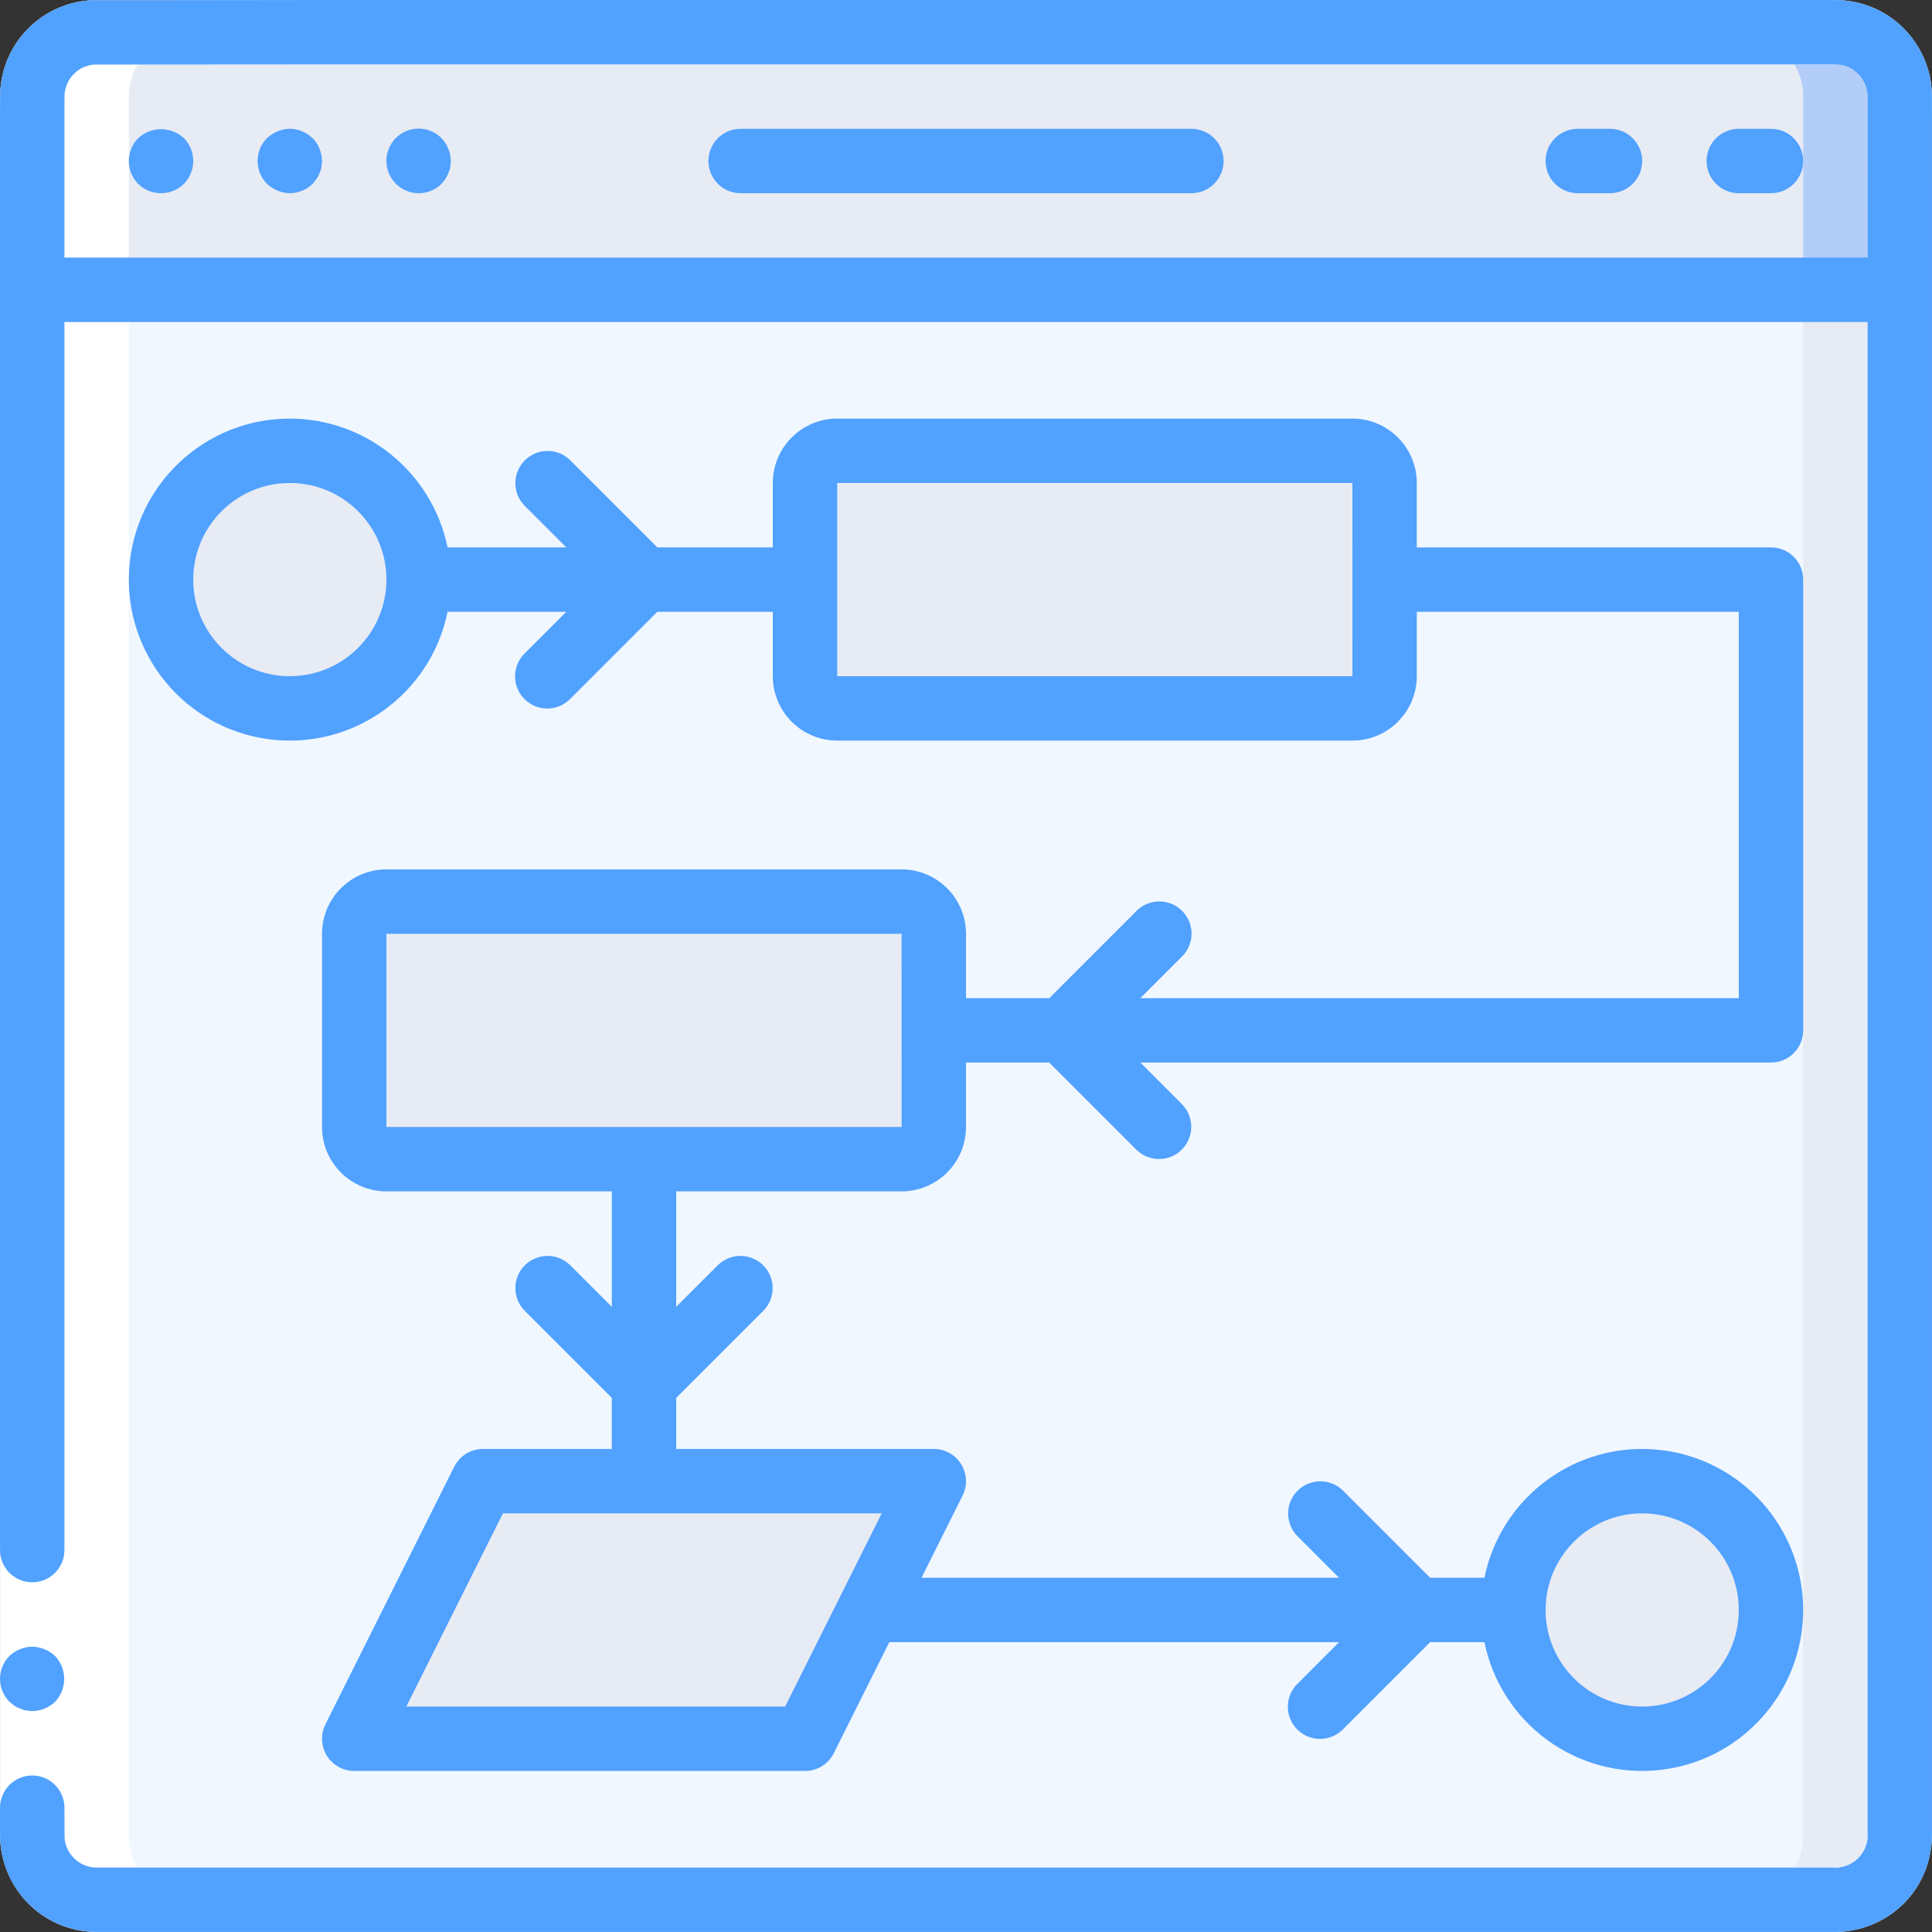<?xml version="1.0" encoding="iso-8859-1"?>
<!-- Generator: Adobe Illustrator 19.0.0, SVG Export Plug-In . SVG Version: 6.00 Build 0)  -->
<svg version="1.1" id="Capa_1" xmlns="http://www.w3.org/2000/svg" xmlns:xlink="http://www.w3.org/1999/xlink" x="0px" y="0px"
	 viewBox="0 0 512.017 512.017" style="enable-background:new 0 0 512.017 512.017;" xml:space="preserve">
<rect x="0" y="0" width="512.017" height="512.017" fill="#333333" stroke="none"/>
<g transform="translate(-1)">
	<g transform="translate(2 1)">
		<path style="fill:#E7EBF4;" d="M502.476,58.737v426.667c-0.028,9.414-7.652,17.039-17.067,17.067H24.61
			c-9.414-0.028-17.039-7.652-17.067-17.067V58.737H502.476z"/>
		<path style="fill:#F0F7FF;" d="M476.876,58.737v426.667c-0.028,9.414-7.652,17.039-17.067,17.067H24.61
			c-9.414-0.028-17.039-7.652-17.067-17.067V58.737H476.876z"/>
		<path style="fill:#B2CDF8;" d="M502.476,24.604v51.2H7.543v-51.2C7.57,15.189,15.195,7.564,24.61,7.537h460.8
			C494.824,7.564,502.449,15.189,502.476,24.604z"/>
		<g>
			<path style="fill:#E7EBF4;" d="M476.876,24.604v51.2H7.543v-51.2C7.57,15.189,15.195,7.564,24.61,7.537h435.2
				C469.224,7.564,476.849,15.189,476.876,24.604z"/>
			<circle style="fill:#E7EBF4;" cx="75.81" cy="152.604" r="34.133"/>
			<circle style="fill:#E7EBF4;" cx="434.21" cy="425.67" r="34.133"/>
			<path style="fill:#E7EBF4;" d="M220.876,118.47H357.41c4.713,0,8.533,3.82,8.533,8.533v51.2c0,4.713-3.821,8.533-8.533,8.533
				H220.876c-4.713,0-8.533-3.821-8.533-8.533v-51.2C212.343,122.291,216.163,118.47,220.876,118.47z"/>
			<path style="fill:#E7EBF4;" d="M101.41,237.937h136.533c4.713,0,8.533,3.821,8.533,8.533v51.2c0,4.713-3.821,8.533-8.533,8.533
				H101.41c-4.713,0-8.533-3.821-8.533-8.533v-51.2C92.876,241.757,96.697,237.937,101.41,237.937z"/>
			<polygon style="fill:#E7EBF4;" points="212.343,459.804 92.876,459.804 127.01,391.537 246.476,391.537 			"/>
		</g>
		<path style="fill:#FFFFFF;" d="M24.61,502.47h25.6c-9.414-0.028-17.039-7.652-17.067-17.067v-460.8
			C33.17,15.189,40.795,7.564,50.21,7.537h-25.6C15.195,7.564,7.57,15.189,7.543,24.604v460.8
			C7.571,494.818,15.195,502.443,24.61,502.47z"/>
	</g>
	<g>
		<path style="fill:#FFFFFF;" d="M26.61,512.004c-7.03-0.002-13.749-2.899-18.577-8.009c-4.686-5.011-7.209-11.666-7.023-18.523
			V28.628l0.033-3.872c0.05-1.796,0.298-3.581,0.738-5.323C4.467,8.609,13.86,0.774,24.99,0.075l58.018-0.071h404.181l2.572,0.115
			c1.791,0.176,3.561,0.526,5.284,1.046c10.63,3.354,17.884,13.179,17.96,24.324l0.004,28.78v431.126
			c0.077,3.432-0.49,6.849-1.674,10.071c-1.277,3.371-3.248,6.437-5.785,8.997c-5.064,5.009-11.954,7.732-19.073,7.54H26.61v-17.067
			h459.868c2.596,0.265,5.173-0.658,7.011-2.511c1.838-1.853,2.74-4.437,2.455-7.031V54.269l-0.004-28.704
			c-0.043-3.707-2.451-6.972-5.981-8.109c-0.574-0.161-1.16-0.276-1.753-0.342l-1.016-0.044H83.009l-56.946,0.038
			c-2.426,0.14-4.672,1.322-6.16,3.243c-0.736,0.943-1.266,2.029-1.556,3.19c-0.152,0.58-0.235,1.176-0.246,1.776l-0.024,3.311
			v456.843c-0.237,2.414,0.553,4.816,2.177,6.617c1.624,1.801,3.931,2.835,6.357,2.849V512.004z"/>
		<g>
			<path style="fill:#51A1FF;" d="M504.358,6.441c-2.699-2.394-5.872-4.191-9.313-5.276c-1.723-0.52-3.493-0.871-5.284-1.046
				l-2.572-0.115H83.009L24.99,0.075C13.86,0.774,4.467,8.609,1.781,19.433c-0.441,1.742-0.688,3.527-0.738,5.323L1.01,28.628
				v382.176c0,4.713,3.821,8.533,8.533,8.533s8.533-3.82,8.533-8.533V85.337h477.867v400.058c0.285,2.594-0.617,5.178-2.455,7.031
				c-1.838,1.853-4.415,2.775-7.011,2.511H26.61c-2.905-0.011-5.606-1.493-7.176-3.938c-0.775-1.195-1.229-2.569-1.318-3.99
				l-0.04-7.938c0-4.713-3.821-8.533-8.533-8.533s-8.533,3.82-8.533,8.533v4.267c0.027,1.597-0.066,2.401,0.081,4.859
				c0.29,4.284,1.662,8.424,3.988,12.033c4.717,7.321,12.822,11.753,21.531,11.774h459.868c7.12,0.192,14.01-2.531,19.073-7.54
				c2.537-2.561,4.508-5.626,5.785-8.997c1.184-3.223,1.751-6.639,1.674-10.071V54.269l-0.004-28.78
				C512.96,18.2,509.816,11.274,504.358,6.441z M18.076,68.27V28.628l0.024-3.311c0.011-0.6,0.094-1.196,0.246-1.776
				c0.29-1.16,0.82-2.247,1.556-3.19c1.488-1.921,3.734-3.104,6.16-3.243l56.946-0.038h404.181l1.016,0.044
				c0.593,0.066,1.179,0.181,1.753,0.342c3.529,1.136,5.937,4.401,5.981,8.109l0.004,28.704V68.27H18.076z"/>
			<path style="fill:#51A1FF;" d="M6.301,452.792c0.484,0.245,1.002,0.417,1.537,0.508c0.563,0.096,1.133,0.153,1.704,0.171
				c2.259-0.031,4.423-0.915,6.059-2.475c3.221-3.397,3.221-8.72,0-12.117c-0.815-0.771-1.77-1.379-2.813-1.792
				c-1.027-0.438-2.13-0.67-3.246-0.683c-2.259,0.034-4.422,0.918-6.059,2.475c-3.3,3.365-3.3,8.752,0,12.117l1.279,1.025
				C5.239,452.345,5.757,452.604,6.301,452.792z"/>
			<path style="fill:#51A1FF;" d="M37.618,36.612c-3.3,3.365-3.3,8.752,0,12.117c3.365,3.3,8.752,3.3,12.117,0
				c3.3-3.365,3.3-8.752,0-12.117C46.313,33.453,41.039,33.453,37.618,36.612z"/>
			<path style="fill:#51A1FF;" d="M82.589,35.587c-0.476-0.324-0.993-0.583-1.538-0.771c-0.484-0.246-1.002-0.417-1.537-0.508
				c-1.663-0.348-3.393-0.171-4.95,0.508c-1.033,0.434-1.984,1.041-2.813,1.796c-3.3,3.365-3.3,8.752,0,12.117
				c0.83,0.752,1.781,1.358,2.813,1.792c1.027,0.438,2.13,0.67,3.246,0.683c0.571-0.016,1.141-0.073,1.704-0.171
				c0.535-0.095,1.053-0.268,1.537-0.513c0.544-0.187,1.062-0.447,1.538-0.771c0.425-0.338,0.85-0.679,1.279-1.021
				c0.341-0.429,0.683-0.854,1.021-1.367c0.34-0.435,0.601-0.925,0.771-1.45c0.245-0.485,0.418-1.003,0.512-1.538
				c0.098-0.563,0.155-1.133,0.171-1.704c-0.033-2.259-0.917-4.422-2.475-6.059C83.439,36.27,83.014,35.929,82.589,35.587z"/>
			<path style="fill:#51A1FF;" d="M119.793,39.424c-0.188-0.543-0.448-1.058-0.771-1.533c-0.312-0.448-0.653-0.876-1.021-1.279
				c-2.441-2.462-6.129-3.201-9.331-1.872c-3.202,1.329-5.281,4.464-5.261,7.931c0.014,3.45,2.096,6.556,5.282,7.879
				c3.187,1.323,6.856,0.606,9.31-1.82c0.366-0.405,0.707-0.833,1.021-1.279c0.324-0.476,0.583-0.993,0.771-1.538
				c0.245-0.485,0.418-1.003,0.512-1.538c0.098-0.563,0.155-1.133,0.171-1.704c-0.02-0.573-0.077-1.143-0.171-1.708
				C120.211,40.427,120.038,39.909,119.793,39.424z"/>
			<path style="fill:#51A1FF;" d="M316.743,34.137H197.276c-4.713,0-8.533,3.821-8.533,8.533s3.821,8.533,8.533,8.533h119.467
				c4.713,0,8.533-3.821,8.533-8.533S321.456,34.137,316.743,34.137z"/>
			<path style="fill:#51A1FF;" d="M470.343,34.137h-8.533c-4.713,0-8.533,3.821-8.533,8.533s3.82,8.533,8.533,8.533h8.533
				c4.713,0,8.533-3.821,8.533-8.533S475.056,34.137,470.343,34.137z"/>
			<path style="fill:#51A1FF;" d="M427.676,34.137h-8.533c-4.713,0-8.533,3.821-8.533,8.533s3.821,8.533,8.533,8.533h8.533
				c4.713,0,8.533-3.821,8.533-8.533S432.389,34.137,427.676,34.137z"/>
			<path style="fill:#51A1FF;" d="M77.81,110.937c-22.453,0-41.065,17.402-42.571,39.805c-1.506,22.403,14.609,42.14,36.86,45.145
				s43.024-11.75,47.515-33.749h31.462l-11.034,11.034c-2.176,2.151-3.033,5.303-2.247,8.26c0.786,2.957,3.096,5.267,6.053,6.053
				c2.957,0.786,6.109-0.071,8.26-2.247l23.1-23.1h30.6v17.067c0.009,9.422,7.645,17.057,17.067,17.067H359.41
				c9.422-0.009,17.057-7.645,17.067-17.067v-17.067h85.333v102.4h-158.6l11.034-11.034c2.178-2.151,3.037-5.304,2.251-8.262
				c-0.786-2.958-3.097-5.269-6.055-6.055c-2.958-0.786-6.111,0.073-8.262,2.251l-23.1,23.1H257.01V247.47
				c-0.009-9.422-7.645-17.057-17.067-17.067H103.41c-9.422,0.009-17.057,7.645-17.067,17.067v51.2
				c0.009,9.422,7.645,17.057,17.067,17.067h59.733v30.6l-11.034-11.034c-3.338-3.296-8.711-3.279-12.029,0.038
				c-3.317,3.317-3.334,8.691-0.038,12.029l23.1,23.1v13.533H129.01c-3.232-0.001-6.188,1.825-7.633,4.717l-34.133,68.267
				c-1.322,2.645-1.181,5.787,0.374,8.303c1.555,2.516,4.302,4.047,7.259,4.047h119.467c3.232,0.001,6.188-1.825,7.633-4.717
				l14.708-29.417h119.192l-11.034,11.034c-2.178,2.151-3.037,5.304-2.251,8.262s3.097,5.269,6.055,6.055
				c2.958,0.786,6.111-0.073,8.262-2.251l23.1-23.1h14.396c4.381,21.461,24.3,36.119,46.093,33.917
				c21.793-2.202,38.378-20.547,38.378-42.451c0-21.904-16.586-40.249-38.378-42.451c-21.793-2.202-41.712,12.456-46.093,33.917
				H380.01l-23.1-23.1c-3.338-3.296-8.711-3.28-12.029,0.038c-3.317,3.317-3.334,8.69-0.038,12.029l11.033,11.034H245.218
				l10.892-21.783c1.322-2.645,1.181-5.787-0.374-8.303s-4.302-4.047-7.259-4.047H180.21V370.47l23.1-23.1
				c3.296-3.338,3.28-8.711-0.038-12.029c-3.317-3.317-8.69-3.334-12.029-0.038l-11.034,11.033v-30.6h59.733
				c9.422-0.009,17.057-7.645,17.067-17.067v-17.067h22.067l23.1,23.1c3.338,3.296,8.711,3.28,12.029-0.038
				c3.317-3.317,3.334-8.69,0.038-12.029l-11.033-11.034h167.133c2.263,0.001,4.434-0.898,6.035-2.499
				c1.6-1.6,2.499-3.771,2.499-6.035V153.604c0.001-2.263-0.898-4.434-2.499-6.035c-1.6-1.6-3.771-2.499-6.035-2.499h-93.867
				v-17.067c-0.009-9.422-7.645-17.057-17.067-17.067H222.876c-9.422,0.009-17.057,7.645-17.067,17.067v17.067h-30.6l-23.1-23.1
				c-3.338-3.296-8.711-3.28-12.029,0.038c-3.317,3.317-3.334,8.69-0.038,12.029l11.033,11.034h-31.462
				C115.534,125.22,98.074,110.965,77.81,110.937z M436.21,401.07c14.138,0,25.6,11.462,25.6,25.6c0,14.138-11.462,25.6-25.6,25.6
				s-25.6-11.462-25.6-25.6C410.625,412.538,422.078,401.086,436.21,401.07z M209.068,452.27H108.685l25.6-51.2h100.383
				L209.068,452.27z M103.41,298.67v-51.2h136.533l0.006,25.569l-0.006,0.031l0.006,0.031l0.006,25.569H103.41z M222.876,128.004
				H359.41l0.006,25.569l-0.006,0.031l0.006,0.031l0.006,25.569H222.876V128.004z M77.81,179.204c-14.138,0-25.6-11.462-25.6-25.6
				c0-14.139,11.462-25.6,25.6-25.6s25.6,11.462,25.6,25.6C103.394,167.736,91.942,179.188,77.81,179.204z"/>
		</g>
	</g>
</g>
<g>
</g>
<g>
</g>
<g>
</g>
<g>
</g>
<g>
</g>
<g>
</g>
<g>
</g>
<g>
</g>
<g>
</g>
<g>
</g>
<g>
</g>
<g>
</g>
<g>
</g>
<g>
</g>
<g>
</g>
</svg>

